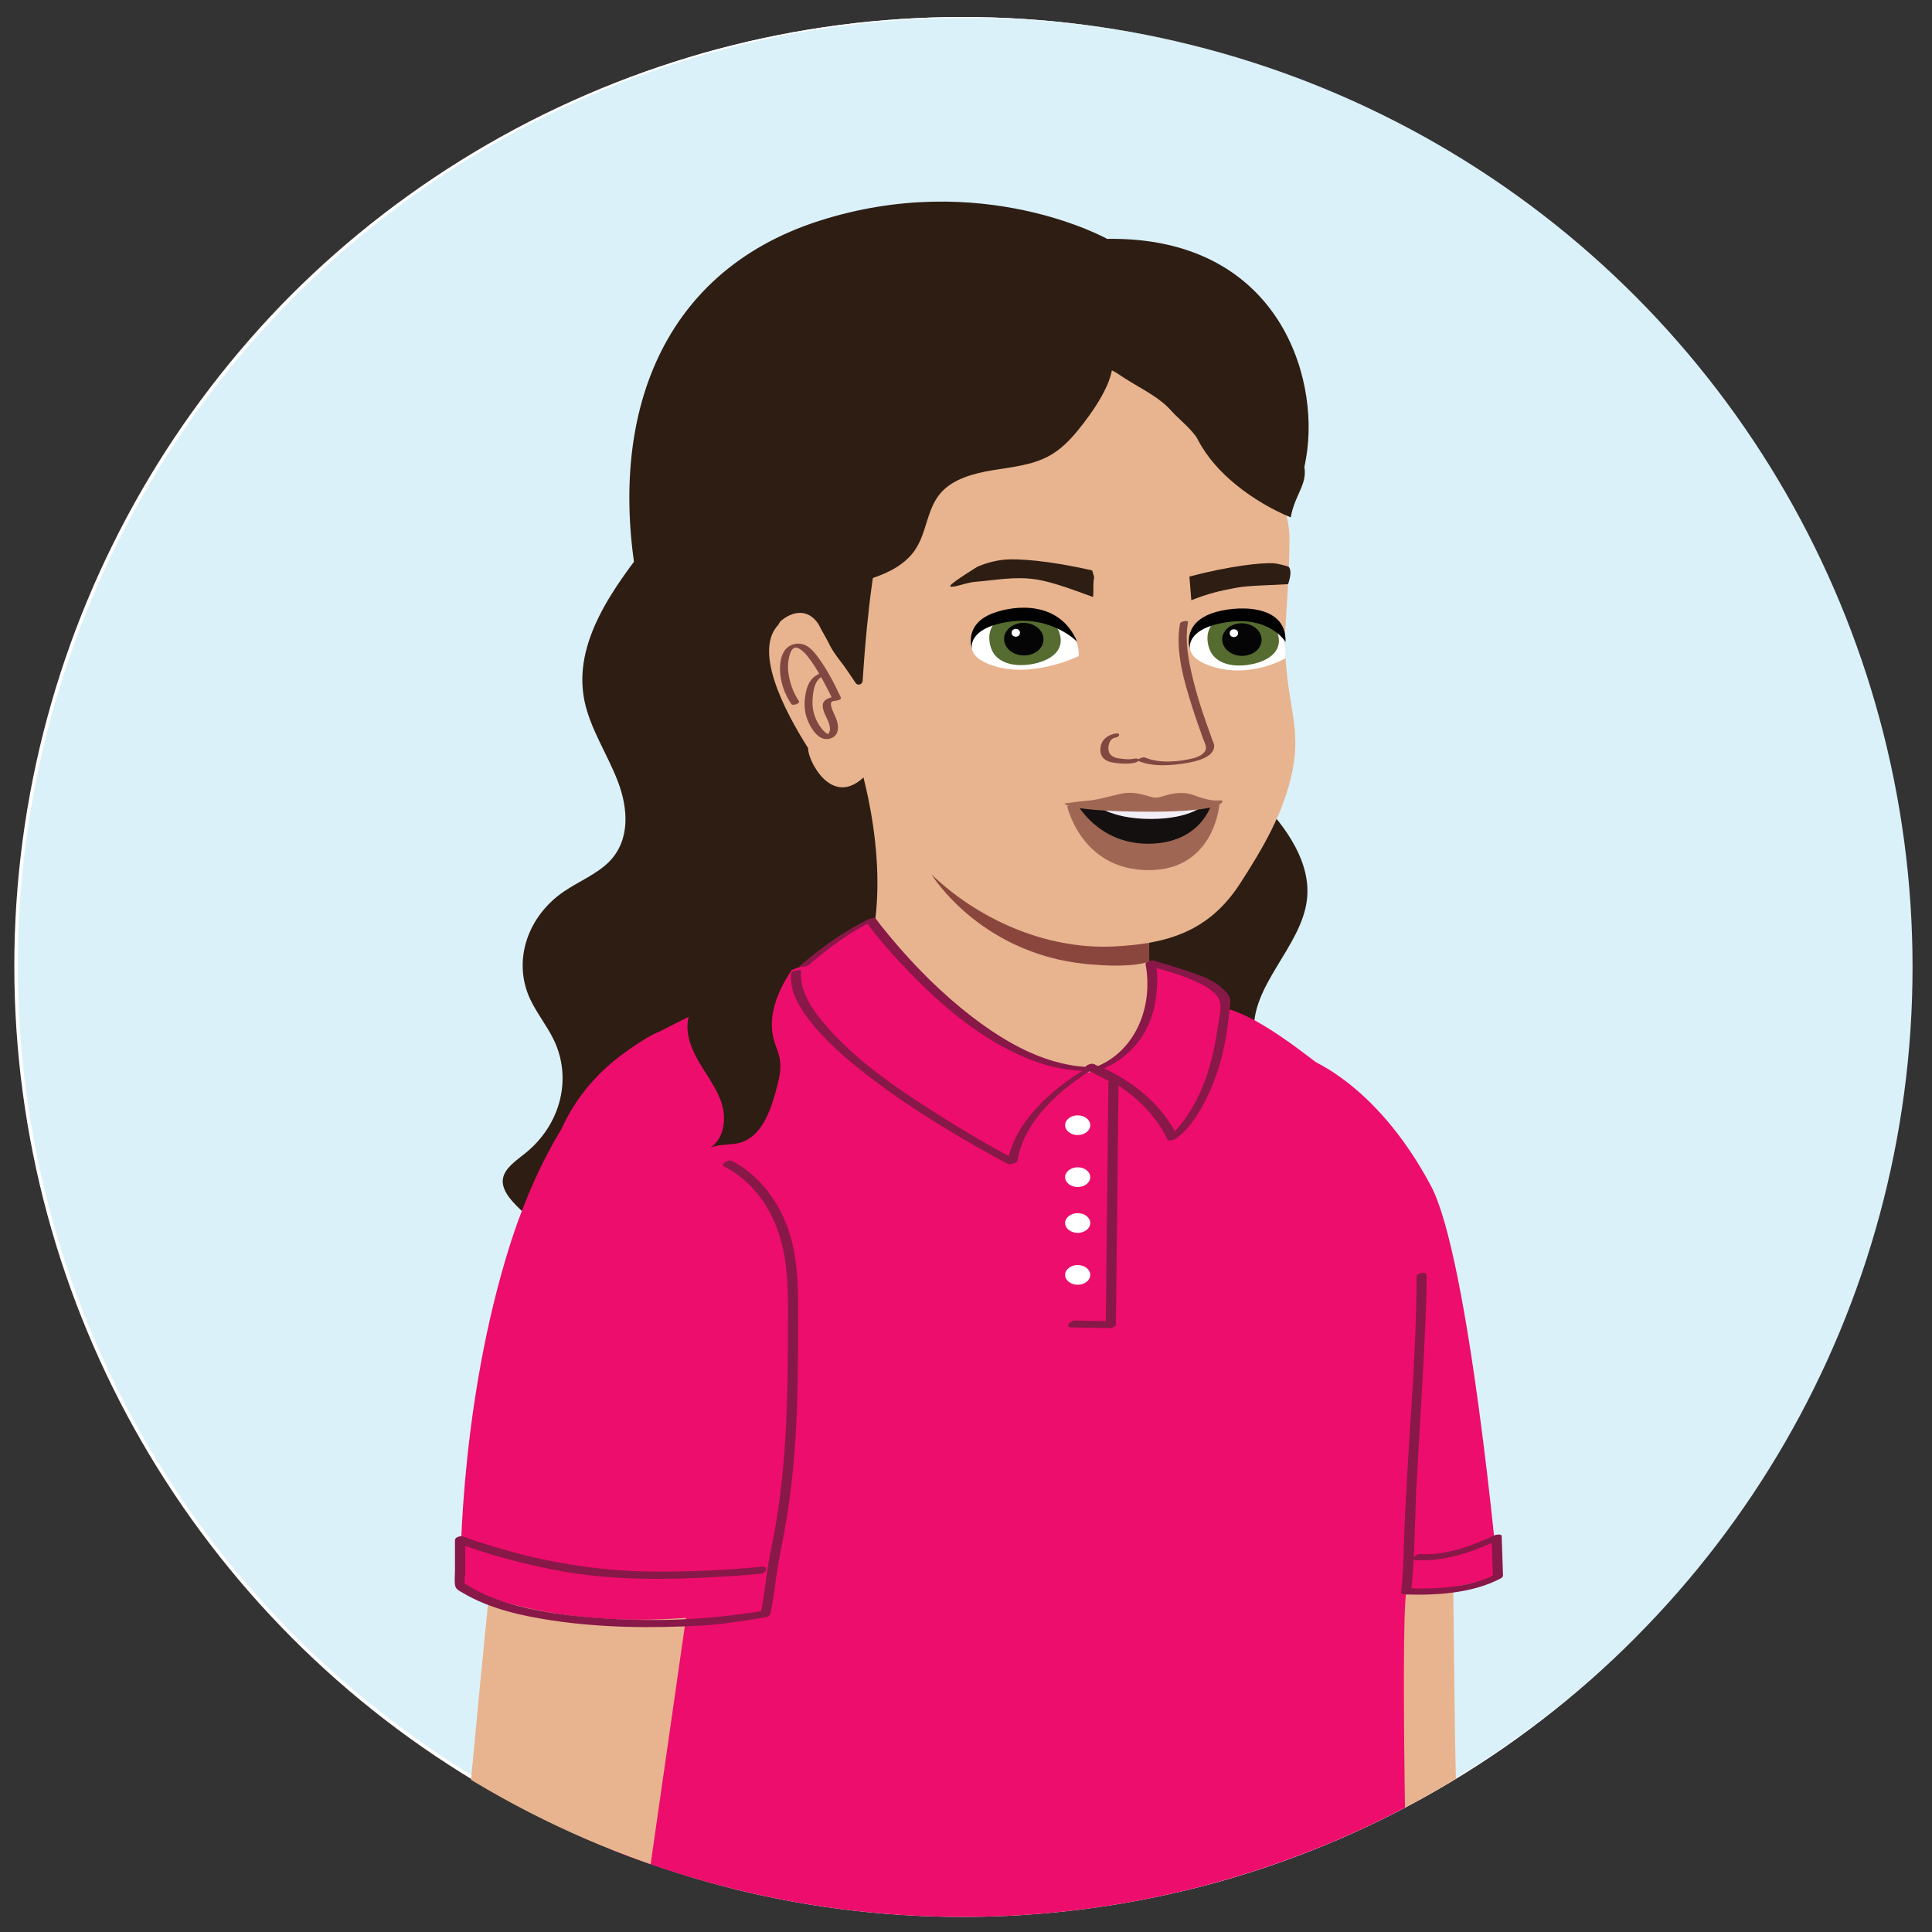 <?xml version="1.0" encoding="UTF-8"?>
<svg id="Layer_3" data-name="Layer 3" xmlns="http://www.w3.org/2000/svg" xmlns:xlink="http://www.w3.org/1999/xlink" viewBox="0 0 278.14 278.14">
  <rect x="0" y="0" width="278.14" height="278.14" fill="#333333" stroke="none"/>
  <defs>
    <style>
      .cls-1 {
        fill: none;
      }

      .cls-2 {
        fill: #2e1d12;
      }

      .cls-3 {
        fill: #010101;
      }

      .cls-4 {
        fill: #e8b48f;
      }

      .cls-5 {
        fill: #563835;
      }

      .cls-6 {
        fill: #f2eef7;
      }

      .cls-7 {
        fill: #2d1d13;
      }

      .cls-8 {
        fill: #804841;
      }

      .cls-9 {
        fill: #050505;
      }

      .cls-10 {
        fill: #fff;
      }

      .cls-11 {
        fill: #8a463d;
      }

      .cls-12 {
        fill: #9f6753;
      }

      .cls-13 {
        fill: #ed0d6c;
      }

      .cls-14 {
        fill: #dbf1f9;
        stroke: #fff;
        stroke-miterlimit: 10;
        stroke-width: .5px;
      }

      .cls-15 {
        fill: #881848;
      }

      .cls-16 {
        fill: #556b30;
      }

      .cls-17 {
        fill: #141010;
      }

      .cls-18 {
        clip-path: url(#clippath);
      }
    </style>
    <clipPath id="clippath">
      <circle class="cls-1" cx="138.58" cy="139.21" r="136.76"/>
    </clipPath>
  </defs>
  <g class="cls-18">
    <circle class="cls-14" cx="139.07" cy="139.07" r="136.76"/>
    <circle class="cls-1" cx="139.23" cy="139.18" r="136.76"/>
    <path class="cls-2" d="M93.84,77.55c-5.59,7.06-11.41,14.95-9.7,23.34.82,4.01,3.32,7.71,4.81,11.61,1.49,3.9,1.82,8.48-1.3,11.6-1.75,1.75-4.35,2.8-6.49,4.26-5.33,3.65-7.35,10.07-4.85,15.45.93,1.99,2.39,3.81,3.36,5.78,2.75,5.57,1.11,12.26-4.03,16.42-1.35,1.09-3.01,2.17-3.24,3.71-.18,1.21.61,2.41,1.53,3.41,5.31,5.87,14.82,8.1,23.66,9.4,23.16,3.4,47.04,3.1,69.79-.88,5.08-.89,10.23-2,14.47-4.35,4.25-2.35,7.51-6.16,7.38-10.34-.19-6.44-7.96-11.61-8.65-18.04-.74-6.91,6.82-12.59,7.58-19.47.58-5.19-2.82-10.24-6.92-14.4-12.6-12.8-31.87-20.01-50.36-26.75"/>
    <path class="cls-2" d="M188.05,65.82c2.02-12.02-4.41-31.81-28.66-31.43,0,0-18.07-10.1-41.47-2.59-23.4,7.51-30.68,29.29-25.95,53.22,6.12,30.97,68.19,2.97,88.96-7.36,4.48-2.23,6.29-6.9,7.12-11.84Z"/>
    <path class="cls-4" d="M123.46,108.92s5.62,16.84,1.1,29.89c-.63,1.82-7.92,6.98-7.92,6.98l9.91,6.03c8.04,4.89,15.86,11.29,25.17,9.96,5.28-.75,12.82-2.3,16.99-3.95l6.03-12.22s-8.73-2.7-9.27-4.9c-.54-2.2.95-19.06.95-19.06"/>
    <path class="cls-4" d="M192.44,159.99c1.65.7,11.58,8.28,14.52,20.7,2.94,12.42,1.88,73.24,3.06,84.09,1.91,15.46.58,15.22-.78,30.8-.51,5.83-1.07,11.66-1.58,17.49-.06.73-.09,10.84.36,11.07l-13.79-1.33s1.72-81.69-3.71-99.14c-5.43-17.45,1.93-63.69,1.93-63.69Z"/>
    <path class="cls-13" d="M154.37,154.33c-14.11-1.84-33.24-17.12-33.24-17.12-9.55,2.76-19.17,7.73-26.34,11.38-31.55,16.07-7.97,55.28-7.97,55.28,4.83,3.01,18.79,5.63,18.79,5.63-2.65,13.54-15.98,28.08-16.46,29.84-.48,1.75-8.98,189.05-11.88,216.88,0,0,46.33,21.82,77.76,19.51,31.43-2.32,52.61-25.17,52.61-25.17-.36-9.03-6.37-184.79-5.43-217.66.34-12.03,4.22-23.38,4.22-23.38,0,0-3.21-1.11.77-9.76-4.8-13.68-.5-34.12-15.26-44.93-2.97-2.17-11.72-9.61-16.72-9.82,0,0,.47-.93-.66,2.15-1.85,5.05-9.82,6.61-15.04,7.28"/>
    <g>
      <path class="cls-13" d="M165.65,138.67s2.19,11.62-7.79,15.25c0,0,8.05,3.48,10.91,9.87,0,0,6.78-4.78,7.62-19.75,0,0-.46-1.88-4.18-3.26-3.73-1.38-6.55-2.12-6.55-2.12Z"/>
      <path class="cls-15" d="M164.93,138.86c1.11,5.99-1.4,12.56-7.34,14.81-.18.07-.71.41-.31.58,4.38,1.91,8.74,5.36,10.76,9.74.2.42,1.04.07,1.3-.11,2.05-1.46,3.51-3.98,4.57-6.2,1.38-2.87,2.22-5.98,2.71-9.12.15-.95.26-1.9.35-2.85.05-.56.25-1.38.11-1.93-.17-.69-.88-1.33-1.4-1.75-1.67-1.35-3.88-1.95-5.89-2.61-1.18-.39-2.36-.76-3.56-1.08-.4-.11-1.7.51-1.17.65,2.68.71,5.59,1.48,8.05,2.78.85.45,2.07,1.23,2.44,2.2.41,1.09-.1,2.88-.26,4.01-.68,4.94-2.19,10.11-5.41,14.02-.5.61-1.05,1.24-1.69,1.7l1.3-.11c-2.09-4.52-6.53-8.04-11.05-10.01l-.31.58c4.1-1.55,7.02-4.73,8.01-9.02.49-2.13.63-4.52.23-6.69-.08-.43-1.54-.09-1.45.39Z"/>
    </g>
    <path class="cls-13" d="M200.41,229.11s-.26-35.67-.57-45.43c-.06-2.01-1-5.2-1.39-7.17l-10.89-24.4s10.18,3.12,18.44,18.6c5.51,10.34,9.67,56.25,9.67,56.25,0,0-7.98,2.57-15.25,2.15Z"/>
    <path class="cls-11" d="M165.42,135.77s-5.04-.98-7.87-1.4c-2.82-.42-9.58.43-23.44-8.47,0,0,7.35,12.09,23.76,13,0,0,4.93.46,7.59-.47l-.04-2.66Z"/>
    <path class="cls-4" d="M182.94,68.42c1.48,2.78,2.7,6.23,2.7,9.01,0,5.48-.55,11.67-.64,14.04-.08,2.06.19,5.28.5,7.41.69,4.76,1.54,7.61.5,12.43-1.25,5.79-4.17,10.78-7.46,15.87-4.45,6.88-10.38,8.72-18.29,9.08-9.92.45-19.61-4.1-26.12-10.35l-8.07-8.4-1.34-5.99c-4.96,5.25-8.54-2.34-8.37-3.79-1.9-3.04-8.37-13.48-4.32-17.75l.28-.49c1.72-1.53,4.02-1.95,5.53.38.51,1.02,1.1,1.96,1.61,2.98.51,1.17,2.33,3.34,3.16,4.36,0,0,.63-6.09.4-8.9-.24-2.81-2.13-14.04,2.72-18.17,0,0,3.16-6.88,5.32-9.9l.79-.32c.48-.01.8.13,1.28.11,0-.15-.17-.29-.18-.59.81.27,1.44.11,2.09.09-.16-.14-.49-.28-.49-.43.64.13,1.28-.04,1.92-.05-.17-.14-.49-.43-.5-.58.81.27,1.28-.04,1.92-.05-.16-.14-.33-.44-.34-.58.65.28,1.28.11,1.92.09-.17-.14-.33-.44-.5-.58.81.27,1.28-.04,1.92-.05.16,0-.33-.29-.33-.44.48.13,1.12.12,1.6.1,0-.15-.33-.29-.33-.44.97.27,1.44-.04,2.08-.06l-.5-.58c.65.43,1.29.41,1.93.24-.16-.14-.49-.43-.5-.58.81.42,1.78.54,2.57.22-.16,0-.49-.43-.5-.58.82.57,1.45.4,2.25.38-.16-.14-.33-.44-.66-.72.98.57,2.1.83,3.05.36-.14,0-.29-.34-.32-.52-.09-.13-.12-.29.22-.36,0,0,1.86.54,1.85.39.65.43-1.76-2.46-.96-2.49-.17-.29,4.6.15,4.27-.14.82.57.65.27,1.6.09,0,0,.19-1.89,0,0-.11-7.99,5.24-4.62,5.49-4.66,0,0,11.93,15.18,19.23,20.89Z"/>
    <path class="cls-7" d="M130.46,66.12l-2.2,5.35c-2.3,6.19-3.49,18.05-3.94,24.66l-.13,1.89c-.04.54-.72.74-1.02.29l-3.74-5.55s-1.39-25.69,11.02-26.64Z"/>
    <path class="cls-8" d="M117.68,97.15c-1.28.62-1.67,2.12-1.8,3.43s.02,2.41.6,3.59,1.66,2.64,3.11,2.13c1.23-.42,1.2-1.74.82-2.76-.22-.59-.55-1.15-.72-1.76s-.06-.86.56-.89c.14,0,.95-.16.81-.46-.99-2.12-2.1-4.27-3.53-6.13-.77-1.01-1.76-1.87-3.13-1.58-1.72.36-2.13,2.15-2.11,3.68.03,1.73.65,3.54,1.64,4.96.2.29,1.32-.09,1.08-.44-.67-.97-1.13-2.15-1.38-3.3-.2-.92-.26-1.9-.07-2.82.09-.46.32-1.4.85-1.55.43-.12,1.01.35,1.3.63.39.38.72.81,1.04,1.25.77,1.09,1.43,2.25,2.05,3.43.38.71.75,1.43,1.09,2.17l.81-.46c-.85.04-2.33.25-2.26,1.4.06.98.78,1.85.99,2.8.05.23.08.46.05.69-.01.07-.29.74-.33.69,0,0,.27-.04.25-.08,0-.01-.1-.03-.11-.04-.1-.08-.24-.12-.34-.19-.29-.21-.55-.49-.76-.78-.77-1.01-1.24-2.33-1.22-3.61.02-1.19.16-3.15,1.39-3.74.2-.1.29-.26.11-.41s-.64.04-.82.12h0Z"/>
    <path class="cls-7" d="M157.52,83.14c.01-.09-.28-.92-.27-1.01-6.17-1.44-10.89-1.74-12.63-1.56-1.32.13-2.61.48-3.84.98,0,0-3.5,2.14-3.93,2.71-.43.57,2.04-.21,2.04-.21.53-.1.89-.24,1.43-.28,2.96-.24,5.8-.81,8.74-.37,2.52.36,5.9,1.69,8.3,2.55.12-.96-.05-1.86.16-2.81Z"/>
    <path class="cls-7" d="M185.54,81.62c-.31-.18-1.79-.51-2.12-.53-1.72-.11-6.28.36-12.19,1.91.1,1.07.18,2.34.28,3.41,2.39-.95,4.08-1.36,6.62-1.82,1.69-.31,5.3-.35,7.31-.49.34-.99.51-2.03.1-2.48Z"/>
    <path class="cls-12" d="M165.4,115.72c-4.19,0-11.77.32-11.77.32,0,0,2,9.21,11.71,9.23,9.71.02,10.26-9.8,10.26-9.8,0,0-6.02.26-10.21.26Z"/>
    <path class="cls-17" d="M165.44,115.72c-1.99,0-10.44-.07-10.44-.07,0,0,3.03,5.8,10.23,5.82,7.8.01,9.25-5.91,9.25-5.91l-9.04.16Z"/>
    <path class="cls-6" d="M165.53,116.03c-1.99,0-8.05-.36-8.05-.36,0,0,2.18,2.22,8.15,2.23s7.87-2.14,7.87-2.14l-7.97.26Z"/>
    <path class="cls-12" d="M175.88,115.23c-.21-.05-.7.1-1.63-.06-1.69-.28-2.46-.89-3.66-.99-2.04-.16-3.33.65-4.22.65-.89,0-2.18-.82-4.22-.67-1.19.09-3.72.95-5.37,1.09-.99.08-3.27.37-3.48.42-.29.07.97,1.17,12.11,1.19,11.14.02,10.77-1.57,10.47-1.64Z"/>
    <path class="cls-5" d="M78.67,216.08c.03.06.06.12.11.17.11-.12.22-.24.33-.36-.15.06-.29.13-.44.19Z"/>
    <path class="cls-4" d="M101.75,212.22l.32-9.5c1.8-10.79,3.81-37.84-.69-42.51,0,0-12.32,5.61-19.07,11.73-6.73,6.1-6.42,6.56-8.88,29.6h0c-1.59,11.46-7.18,69.77-7.19,73.45-.07,16.25,14.18,70.04,14.18,70.04l13.12-8.89s1.19-41.84-1.22-58.35l9.41-65.57Z"/>
    <path class="cls-13" d="M94.8,148.58s-13.78,5.06-21.96,32.51c-7,23.45-6.58,47.2-6.58,47.2,0,0,13.68,7.31,37.81,4.06,4.96-.67,15.24-39.6,14.92-51.91-.19-7.19-1.72-14.28-4.7-20.83-1.42-3.13-17.75-9.39-19.49-11.02Z"/>
    <g>
      <path class="cls-13" d="M115.76,139.02s4.87-4.29,9.58-6.56c0,0,15.71,21.51,31.48,21.43,0,0-10.1,6.04-11.08,13.41,0,0-32.41-16.74-31.15-27.39"/>
      <path class="cls-15" d="M116.42,138.95c2.82-2.48,5.97-4.76,9.34-6.42l-1.14.12c1.9,2.59,4.07,5.01,6.3,7.32,4.45,4.61,9.5,8.92,15.33,11.69,3.17,1.51,6.58,2.49,10.1,2.5l-.07-.28c-4.85,2.91-10.38,7.74-11.25,13.61l1.41-.43c-3.69-1.91-7.27-4.02-10.78-6.23-6.04-3.8-12.35-7.98-17-13.47-1.76-2.08-3.62-4.77-3.32-7.64.01-.14-1.41-.02-1.45.39-.26,2.52,1.17,4.89,2.65,6.8,2.07,2.67,4.64,4.95,7.27,7.06,5.37,4.29,11.24,7.97,17.21,11.36,1.34.76,2.68,1.51,4.05,2.22.27.14,1.36-.07,1.41-.43.85-5.68,6.21-10.4,10.9-13.22.22-.13.21-.27-.07-.28-6.46-.03-12.45-3.45-17.43-7.29-4.32-3.33-8.21-7.24-11.7-11.43-.72-.86-1.43-1.73-2.09-2.64-.19-.25-.93.02-1.14.12-3.54,1.75-6.85,4.1-9.82,6.7-.27.23,1.05.09,1.3-.14h0Z"/>
    </g>
    <g>
      <polyline class="cls-13" points="156.96 153.58 160.3 155.27 159.91 190.69 154.47 190.59"/>
      <path class="cls-15" d="M156.39,153.98l1.56.79,1.22.62c.06.03.34.22.41.21.28-.06-.07.59-.01-.25-.03.41,0,.83-.01,1.25l-.08,7.71c-.08,7.05-.16,14.1-.23,21.16-.02,1.77-.04,3.53-.06,5.3l.99-.56-5.44-.1c-.66-.01-1.5.97-.52.99,1.81.03,3.63.07,5.44.1.3,0,.99-.13.99-.56.11-10.34.23-20.67.34-31.01.02-1.47.03-2.94.05-4.41,0-.13-.04-.27-.17-.33-1.12-.56-2.23-1.13-3.35-1.69-.52-.26-1.81.45-1.13.8h0Z"/>
    </g>
    <ellipse class="cls-10" cx="155.15" cy="161.99" rx="1.81" ry="1.42"/>
    <ellipse class="cls-10" cx="155.15" cy="169.47" rx="1.81" ry="1.42"/>
    <ellipse class="cls-10" cx="155.15" cy="176.07" rx="1.81" ry="1.42"/>
    <ellipse class="cls-10" cx="155.15" cy="183.54" rx="1.81" ry="1.42"/>
    <path class="cls-15" d="M104.27,167.94c3.96,2.05,6.65,5.76,7.96,9.97,1.39,4.46,1.22,9.11,1.21,13.72-.02,9.22-.18,18.44-1.71,27.56-.4,2.36-.95,4.68-1.29,7.05-.3,2.05-.51,4.13-.96,6.16l.8-.57c-4.9.82-9.7,1.31-14.66,1.38-4.23.05-8.48-.1-12.69-.56-4.46-.49-9.03-1.28-13.16-3.12-.54-.24-1.08-.51-1.6-.8-.18-.1-.36-.21-.54-.31-.06-.04-.86-.61-.65-.2-.2-.41,0-1.42,0-1.85v-4.76l-1.16.53c4.79,1.78,9.81,3.09,14.83,4.02,7.59,1.4,15.38,1.28,23.05.84,1.95-.11,3.89-.24,5.83-.44.79-.08,1.13-1.11.14-1.01-4.82.48-9.69.7-14.53.71-7.88.02-15.48-1.09-23.04-3.3-1.83-.53-3.65-1.1-5.44-1.76-.33-.12-1.16.06-1.16.53v4.29c0,.69-.09,1.46,0,2.15.09.65.64.86,1.2,1.19,3.83,2.25,8.33,3.25,12.68,3.91,7.17,1.09,14.49,1.15,21.71.75,2.77-.16,6.07-.68,9.03-1.17.33-.06.72-.2.8-.57.39-1.8.6-3.64.86-5.46.3-2.12.75-4.2,1.14-6.31.94-5.11,1.46-10.3,1.72-15.49.22-4.39.24-8.78.25-13.17s.21-9.21-1.03-13.67-4.15-8.81-8.48-11.05c-.53-.27-1.81.45-1.12.81h0Z"/>
    <path class="cls-15" d="M203.94,183.76c-.02,12.88-1.44,25.73-1.82,38.59-.07,2.3-.15,4.54-.4,6.83-.03.25.24.35.45.36,4.51.16,9.71-.14,13.78-2.25.22-.12.44-.25.43-.52-.06-1.87-.13-3.74-.19-5.61-.01-.39-.86-.21-1.02-.14-3.24,1.54-7.08,2.94-10.7,2.71-.59-.04-1.53.82-.55.88,4.01.25,8.26-1.23,11.84-2.93l-1.02-.14c.06,1.87.13,3.74.19,5.61l.43-.52c-3.72,1.93-8.51,2.17-12.64,2.03l.45.36c.53-4.97.49-9.99.75-14.99.37-7.01.83-14.02,1.17-21.03.15-3.13.29-6.26.29-9.39,0-.64-1.45-.35-1.45.16h0Z"/>
    <path class="cls-2" d="M160.07,51.77c.62,2.89-2.93,7.78-4.86,10.15-1.19,1.46-2.55,2.86-4.29,3.78-2.41,1.28-5.29,1.55-8.04,2-2.75.46-5.65,1.25-7.4,3.21-2.09,2.34-2.01,5.73-3.76,8.28-2.24,3.28-6.85,4.42-11.03,5.28-2.37.49-4.75.99-7.12,1.48-.5-1.61-.13-3.33.24-4.97.92-4.06,1.89-8.17,4.02-11.84,2.1-3.63-.37-9.35,2.92-12.19,4.54-3.92,15.19-4.93,21.14-6.78,5.12-1.59,10.63-9.39,16.05-9.53,2.62-.07,10.96,7.51,13.47,8.2,4.43,1.21,2.01,4.55,4.88,7.82,2.69,3.07,9.11,5.43,10.92,8.98s-.72,4.99-1.39,8.85c-5.41-2.27-10.89-6.32-13.37-11.2-.69-1.35-2.86-3.05-3.88-4.21-1.83-2.08-5.04-3.49-7.38-5.1-2.38-1.64-1.53.07-2.1-2.58"/>
    <path class="cls-10" d="M155.3,94.45s-6.98,3.44-12.79,1.22c-2.09-.79-3.13-1.96-2.42-3.8,1.41-3.66,6.58-4.04,9.57-3.3,3.25.81,5.71,2.43,5.64,5.87Z"/>
    <g>
      <path class="cls-16" d="M152.51,91.08c.78,2.25-.78,3.82-3.5,4.44-2.72.62-5.56.05-6.33-2.21-.78-2.25.19-4.36,2.91-4.97,2.72-.62,6.15.49,6.93,2.74Z"/>
      <path class="cls-9" d="M150.12,91.4c.43,1.25-.44,2.54-1.95,2.88-1.51.34-3.08-.4-3.51-1.65-.43-1.25.44-2.54,1.95-2.88,1.51-.34,3.08.4,3.51,1.65Z"/>
    </g>
    <path class="cls-3" d="M155.06,92.38s-3.62-3.78-9.78-2.87c-6.16.91-5.35,3.92-5.35,3.92,0,0-1.28-3.58,3.1-5.18,3.15-1.15,9.51-1.8,12.04,4.13Z"/>
    <path class="cls-8" d="M169.88,89.76c-.71,3.99.57,8.29,1.77,12.07.49,1.55,1.04,3.09,1.59,4.62.12.34.35.77.38,1.14.06.81-.98,1.33-1.69,1.53-2.11.57-5.05.82-7.1-.07-.29-.13-1.35.32-.94.5,2.02.88,4.75.67,6.87.31,1.24-.21,4.02-.75,4.04-2.46,0-.33-.21-.72-.32-1.02-.26-.73-.53-1.46-.78-2.19-.76-2.17-1.47-4.37-2-6.61-.62-2.57-1.14-5.35-.67-7.99.06-.35-1.09-.16-1.15.18h0Z"/>
    <path class="cls-8" d="M160.63,105.6c-.76.12-1.55.51-1.94,1.21-.34.61-.4,1.55,0,2.14.43.63,1.26.81,1.96.9.92.11,1.84.15,2.75-.05.17-.04.56-.2.5-.44s-.51-.16-.65-.13c-.59.13-1.22.07-1.81,0-.56-.06-1.16-.15-1.56-.59s-.36-1.17-.18-1.68c.07-.2.2-.39.36-.53.08-.07.15-.12.25-.17-.09.05.16-.07.08-.03-.04.01-.02,0,.04-.01-.06,0-.05,0,.03,0,.21-.03.61-.14.66-.39s-.35-.26-.5-.24h0Z"/>
    <ellipse class="cls-10" cx="146.24" cy="91.1" rx=".6" ry=".56" transform="translate(-3.39 5.68) rotate(-2.2)"/>
    <path class="cls-10" d="M185.07,94.77s-5.35,3.18-11.16.97c-2.09-.79-3.13-1.96-2.42-3.8,1.41-3.66,6.58-4.04,9.57-3.3,3.25.81,4.08,2.68,4.01,6.12Z"/>
    <g>
      <path class="cls-16" d="M183.92,91.14c.78,2.25-.78,3.82-3.5,4.44-2.72.62-5.56.05-6.33-2.21-.78-2.25.19-4.36,2.91-4.97,2.72-.62,6.15.49,6.93,2.74Z"/>
      <path class="cls-9" d="M181.52,91.46c.43,1.25-.44,2.54-1.95,2.88-1.51.34-3.08-.4-3.51-1.65-.43-1.25.44-2.54,1.95-2.88,1.51-.34,3.08.4,3.51,1.65Z"/>
    </g>
    <path class="cls-3" d="M185.07,92.42s-2.23-3.76-8.4-2.85c-6.16.91-5.35,3.92-5.35,3.92,0,0-1.28-3.58,3.1-5.18,3.15-1.15,10.86-1.59,10.65,4.11Z"/>
    <ellipse class="cls-10" cx="177.64" cy="91.16" rx=".6" ry=".56" transform="translate(-3.37 6.88) rotate(-2.2)"/>
    <path class="cls-2" d="M102.37,141.6c-1.4,1.47-2.86,3.04-3.28,5.03-.47,2.23.49,4.51,1.66,6.47,1.17,1.96,2.6,3.82,3.22,6.01.62,2.19.18,4.91-1.74,6.14,1.36-.61,2.95-.34,4.38-.76,2.97-.89,4.23-4.33,5.06-7.32.43-1.55.87-3.16.58-4.74-.17-.93-.58-1.79-.83-2.7-1.22-4.43,1.48-8.94,4.35-12.53"/>
  </g>
</svg>